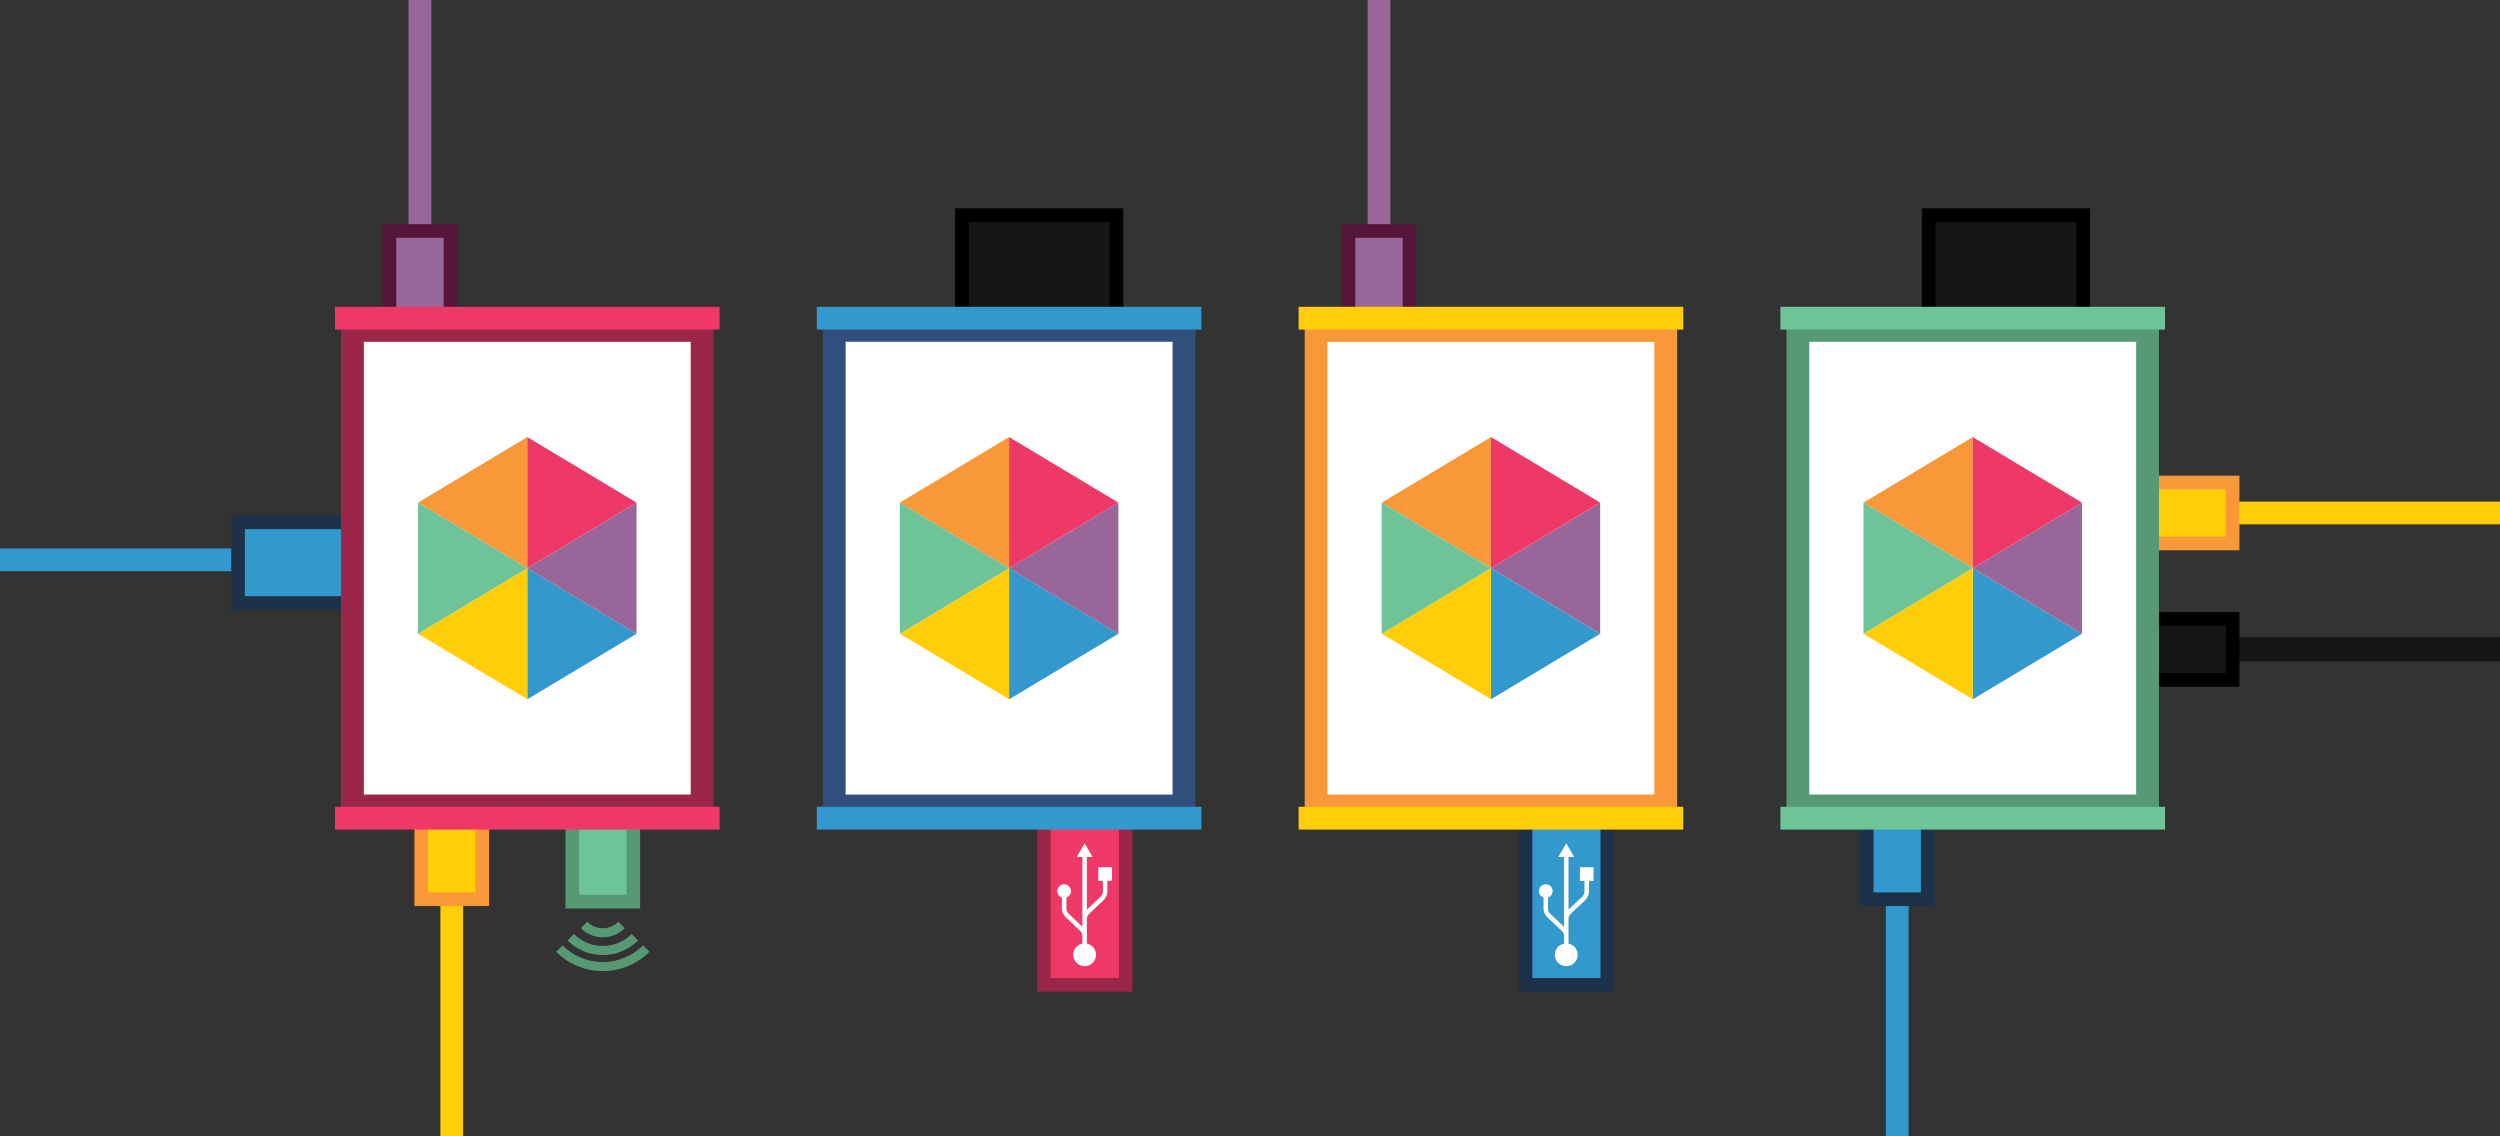 <?xml version="1.0" encoding="utf-8"?>
<!-- Generator: Adobe Illustrator 16.0.0, SVG Export Plug-In . SVG Version: 6.00 Build 0)  -->
<!DOCTYPE svg PUBLIC "-//W3C//DTD SVG 1.1//EN" "http://www.w3.org/Graphics/SVG/1.1/DTD/svg11.dtd">
<svg version="1.1" id="Layer_1" xmlns="http://www.w3.org/2000/svg" xmlns:xlink="http://www.w3.org/1999/xlink" x="0px" y="0px"
	 width="550px" height="250px" viewBox="0 0 550 250" enable-background="new 0 0 550 250" xml:space="preserve">
<rect x="0" y="0" width="550" height="250" fill="#333333" stroke="none"/>
<g>
	
		<rect x="125.903" y="179.174" fill="#6EC498" stroke="#579975" stroke-width="3" stroke-miterlimit="10" width="13.428" height="19.182"/>
	<g>
		<g>
			<path fill="none" stroke="#579975" stroke-width="2" stroke-miterlimit="10" d="M142.173,208.688
				c-5.282,5.28-13.831,5.28-19.113,0"/>
			<path fill="none" stroke="#579975" stroke-width="2" stroke-miterlimit="10" d="M139.674,206.188
				c-3.901,3.899-10.214,3.899-14.115,0"/>
			<path fill="none" stroke="#579975" stroke-width="2" stroke-miterlimit="10" d="M136.747,203.496
				c-2.282,2.283-5.979,2.283-8.263,0"/>
		</g>
	</g>
</g>
<line fill="none" stroke="#3399CC" stroke-width="5" stroke-miterlimit="10" x1="417.386" y1="250" x2="417.386" y2="198.604"/>
<rect x="410.672" y="178.648" fill="#3399CC" stroke="#1E314B" stroke-width="3" stroke-miterlimit="10" width="13.429" height="19.182"/>
<g>
	
		<rect x="335.623" y="178.648" fill="#3399CC" stroke="#1E314B" stroke-width="3" stroke-miterlimit="10" width="17.986" height="38.018"/>
	<path id="path1334_1_" fill="#FFFFFF" d="M344.579,185.533l-1.733,3.002h1.236v15.346l-3.157-2.988
		c-0.203-0.254-0.347-0.587-0.354-0.93c0-1.384,0-2.206-0.001-2.509c0.585-0.205,1.007-0.757,1.007-1.411
		c0-0.829-0.673-1.502-1.502-1.502s-1.502,0.673-1.502,1.502c0,0.654,0.422,1.206,1.006,1.411v2.479
		c0,0.672,0.368,1.377,0.801,1.825c-0.013-0.013-0.026-0.025,0,0.001c0.011,0.009,3.35,3.17,3.35,3.17
		c0.203,0.254,0.346,0.586,0.354,0.928v1.736c-1.146,0.23-2.012,1.242-2.012,2.457c0,1.385,1.123,2.508,2.508,2.508
		s2.508-1.123,2.508-2.508c0-1.215-0.865-2.228-2.013-2.457v-1.706c0-0.004,0.001-0.009,0-0.013v-3.772
		c0.009-0.342,0.151-0.674,0.354-0.927c0,0,3.338-3.16,3.35-3.17c0.026-0.025,0.013-0.013,0,0c0.432-0.448,0.801-1.153,0.801-1.825
		l-0.001-2.39h1.007v-3.004h-3.003v3.004h1.005c0,0,0,0.629,0,2.419c-0.008,0.342-0.151,0.675-0.355,0.93l-3.157,2.988v-11.593
		h1.239L344.579,185.533z"/>
</g>
<g>
	
		<rect x="229.667" y="178.648" fill="#EE3968" stroke="#9A2747" stroke-width="3" stroke-miterlimit="10" width="17.986" height="38.018"/>
	<path id="path1334" fill="#FFFFFF" d="M238.623,185.533l-1.733,3.002h1.236v15.346l-3.157-2.988
		c-0.203-0.254-0.347-0.587-0.354-0.93c0-1.384,0-2.206-0.001-2.509c0.585-0.205,1.007-0.757,1.007-1.411
		c0-0.829-0.673-1.502-1.502-1.502s-1.502,0.673-1.502,1.502c0,0.654,0.422,1.206,1.006,1.411v2.479
		c0,0.672,0.368,1.377,0.801,1.825c-0.013-0.013-0.026-0.025,0,0.001c0.011,0.009,3.35,3.17,3.35,3.17
		c0.203,0.254,0.346,0.586,0.354,0.928v1.736c-1.146,0.23-2.012,1.242-2.012,2.457c0,1.385,1.123,2.508,2.508,2.508
		s2.508-1.123,2.508-2.508c0-1.215-0.865-2.228-2.013-2.457v-1.706c0-0.004,0.001-0.009,0-0.013v-3.772
		c0.009-0.342,0.151-0.674,0.354-0.927c0,0,3.338-3.16,3.35-3.17c0.026-0.025,0.013-0.013,0,0c0.432-0.448,0.801-1.153,0.801-1.825
		l-0.001-2.39h1.007v-3.004h-3.003v3.004h1.005c0,0,0,0.629,0,2.419c-0.008,0.342-0.151,0.675-0.355,0.93l-3.157,2.988v-11.593
		h1.239L238.623,185.533z"/>
</g>
<rect x="424.309" y="47.333" fill="#171617" stroke="#000000" stroke-width="3" stroke-miterlimit="10" width="34" height="22.667"/>
<rect x="211.616" y="47.333" fill="#171617" stroke="#000000" stroke-width="3" stroke-miterlimit="10" width="34" height="22.667"/>
<line fill="none" stroke="#996699" stroke-width="5" stroke-miterlimit="10" x1="303.386" y1="50.045" x2="303.386" y2="-1.352"/>
<rect x="296.672" y="50.818" fill="#996699" stroke="#541538" stroke-width="3" stroke-miterlimit="10" width="13.429" height="19.182"/>
<line fill="none" stroke="#FFCE09" stroke-width="5" stroke-miterlimit="10" x1="491.948" y1="112.857" x2="550" y2="112.857"/>
<rect x="471.993" y="106.144" fill="#FFCE09" stroke="#F89839" stroke-width="3" stroke-miterlimit="10" width="19.182" height="13.429"/>
<line fill="none" stroke="#171617" stroke-width="5.314" stroke-miterlimit="10" x1="491.948" y1="142.857" x2="550" y2="142.857"/>
<rect x="471.993" y="136.144" fill="#171617" stroke="#000000" stroke-width="3" stroke-miterlimit="10" width="19.182" height="13.429"/>
<line fill="none" stroke="#996699" stroke-width="5" stroke-miterlimit="10" x1="92.386" y1="50.045" x2="92.386" y2="-1.352"/>
<rect x="85.672" y="50.818" fill="#996699" stroke="#541538" stroke-width="3" stroke-miterlimit="10" width="13.429" height="19.182"/>
<line fill="none" stroke="#3399CC" stroke-width="5" stroke-miterlimit="10" x1="0" y1="123.161" x2="52.371" y2="123.161"/>
<rect x="52.371" y="114.917" fill="#3399CC" stroke="#1E314B" stroke-width="3" stroke-miterlimit="10" width="25.348" height="17.744"/>
<g>
	<line fill="none" stroke="#FFCE09" stroke-width="5" stroke-miterlimit="10" x1="99.386" y1="250" x2="99.386" y2="198.604"/>
	
		<rect x="92.672" y="178.648" fill="#FFCE09" stroke="#F89839" stroke-width="3" stroke-miterlimit="10" width="13.429" height="19.182"/>
</g>
<g>
	<g>
		<g>
			
				<rect x="77.54" y="72.692" fill="#FFFFFF" stroke="#9A2747" stroke-width="5.013" stroke-miterlimit="10" width="76.926" height="104.614"/>
			
				<line fill="none" stroke="#EE3968" stroke-width="5.013" stroke-miterlimit="10" x1="73.694" y1="70.001" x2="158.31" y2="70.001"/>
			<line fill="none" stroke="#EE3968" stroke-width="5.013" stroke-miterlimit="10" x1="73.694" y1="180" x2="158.31" y2="180"/>
		</g>
		<g>
			<polygon fill="#3399CC" points="116.003,125 128.024,132.213 140.04,139.424 128.021,146.635 116.003,153.848 116.003,139.424 
							"/>
			<polygon fill="#996699" points="140.04,110.577 128.034,117.789 116.003,125 128.021,132.213 140.04,139.424 140.04,125 			"/>
			<polygon fill="#F89839" points="116.005,96.153 103.983,103.366 91.962,110.577 103.983,117.789 116.005,125 116.005,110.577 			
				"/>
			<polygon fill="#EE3968" points="116.003,96.153 128.021,103.366 140.04,110.577 128.021,117.789 116.003,125 116.003,110.577 			
				"/>
			<polygon fill="#FFCE09" points="116.005,125 103.983,132.213 91.962,139.424 103.983,146.635 116.005,153.848 116.005,139.424 
							"/>
			<polygon fill="#6EC498" points="91.965,110.577 103.983,117.789 116.003,125 103.983,132.213 91.965,139.424 91.965,125 			"/>
		</g>
	</g>
	<g>
		<g>
			
				<rect x="183.538" y="72.692" fill="#FFFFFF" stroke="#314F7D" stroke-width="5" stroke-miterlimit="10" width="76.926" height="104.615"/>
			<line fill="none" stroke="#3399CC" stroke-width="5.013" stroke-miterlimit="10" x1="179.692" y1="70" x2="264.308" y2="70"/>
			<line fill="none" stroke="#3399CC" stroke-width="5.013" stroke-miterlimit="10" x1="179.692" y1="180" x2="264.308" y2="180"/>
		</g>
		<g>
			<polygon fill="#3399CC" points="222.001,125 234.022,132.213 246.038,139.424 234.019,146.635 222.001,153.848 222.001,139.424 
							"/>
			<polygon fill="#996699" points="246.038,110.577 234.032,117.789 222.001,125 234.019,132.213 246.038,139.424 246.038,125 			
				"/>
			<polygon fill="#F89839" points="222.003,96.153 209.981,103.366 197.96,110.577 209.981,117.789 222.003,125 222.003,110.577 			
				"/>
			<polygon fill="#EE3968" points="222.001,96.153 234.019,103.366 246.038,110.577 234.019,117.789 222.001,125 222.001,110.577 
							"/>
			<polygon fill="#FFCE09" points="222.003,125 209.981,132.213 197.96,139.424 209.981,146.635 222.003,153.848 222.003,139.424 
							"/>
			<polygon fill="#6EC498" points="197.963,110.577 209.981,117.789 222.001,125 209.981,132.213 197.963,139.424 197.963,125 			
				"/>
		</g>
	</g>
	<g>
		<g>
			
				<rect x="289.539" y="72.692" fill="#FFFFFF" stroke="#F89839" stroke-width="5.013" stroke-miterlimit="10" width="76.926" height="104.615"/>
			<line fill="none" stroke="#FFCE09" stroke-width="5.013" stroke-miterlimit="10" x1="285.693" y1="70" x2="370.309" y2="70"/>
			<line fill="none" stroke="#FFCE09" stroke-width="5.013" stroke-miterlimit="10" x1="285.693" y1="180" x2="370.309" y2="180"/>
		</g>
		<g>
			<polygon fill="#3399CC" points="328.002,125 340.023,132.213 352.039,139.424 340.02,146.635 328.002,153.848 328.002,139.424 
							"/>
			<polygon fill="#996699" points="352.039,110.577 340.033,117.789 328.002,125 340.02,132.213 352.039,139.424 352.039,125 			"/>
			<polygon fill="#F89839" points="328.004,96.153 315.982,103.366 303.961,110.577 315.982,117.789 328.004,125 328.004,110.577 
							"/>
			<polygon fill="#EE3968" points="328.002,96.153 340.02,103.366 352.039,110.577 340.02,117.789 328.002,125 328.002,110.577 			
				"/>
			<polygon fill="#FFCE09" points="328.004,125 315.982,132.213 303.961,139.424 315.982,146.635 328.004,153.848 328.004,139.424 
							"/>
			<polygon fill="#6EC498" points="303.965,110.577 315.982,117.789 328.002,125 315.982,132.213 303.965,139.424 303.965,125 			
				"/>
		</g>
	</g>
	<g>
		<g>
			
				<rect x="395.538" y="72.692" fill="#FFFFFF" stroke="#579975" stroke-width="5.013" stroke-miterlimit="10" width="76.926" height="104.615"/>
			<line fill="none" stroke="#6EC498" stroke-width="5.013" stroke-miterlimit="10" x1="391.692" y1="70" x2="476.308" y2="70"/>
			<line fill="none" stroke="#6EC498" stroke-width="5.013" stroke-miterlimit="10" x1="391.692" y1="180" x2="476.308" y2="180"/>
		</g>
		<g>
			<polygon fill="#3399CC" points="434.001,125 446.022,132.213 458.038,139.424 446.019,146.635 434.001,153.848 434.001,139.424 
							"/>
			<polygon fill="#996699" points="458.038,110.577 446.032,117.789 434.001,125 446.019,132.213 458.038,139.424 458.038,125 			
				"/>
			<polygon fill="#F89839" points="434.003,96.153 421.981,103.366 409.96,110.577 421.981,117.789 434.003,125 434.003,110.577 			
				"/>
			<polygon fill="#EE3968" points="434.001,96.153 446.019,103.366 458.038,110.577 446.019,117.789 434.001,125 434.001,110.577 
							"/>
			<polygon fill="#FFCE09" points="434.003,125 421.981,132.213 409.96,139.424 421.981,146.635 434.003,153.848 434.003,139.424 
							"/>
			<polygon fill="#6EC498" points="409.964,110.577 421.981,117.789 434.001,125 421.981,132.213 409.964,139.424 409.964,125 			
				"/>
		</g>
	</g>
</g>
</svg>
